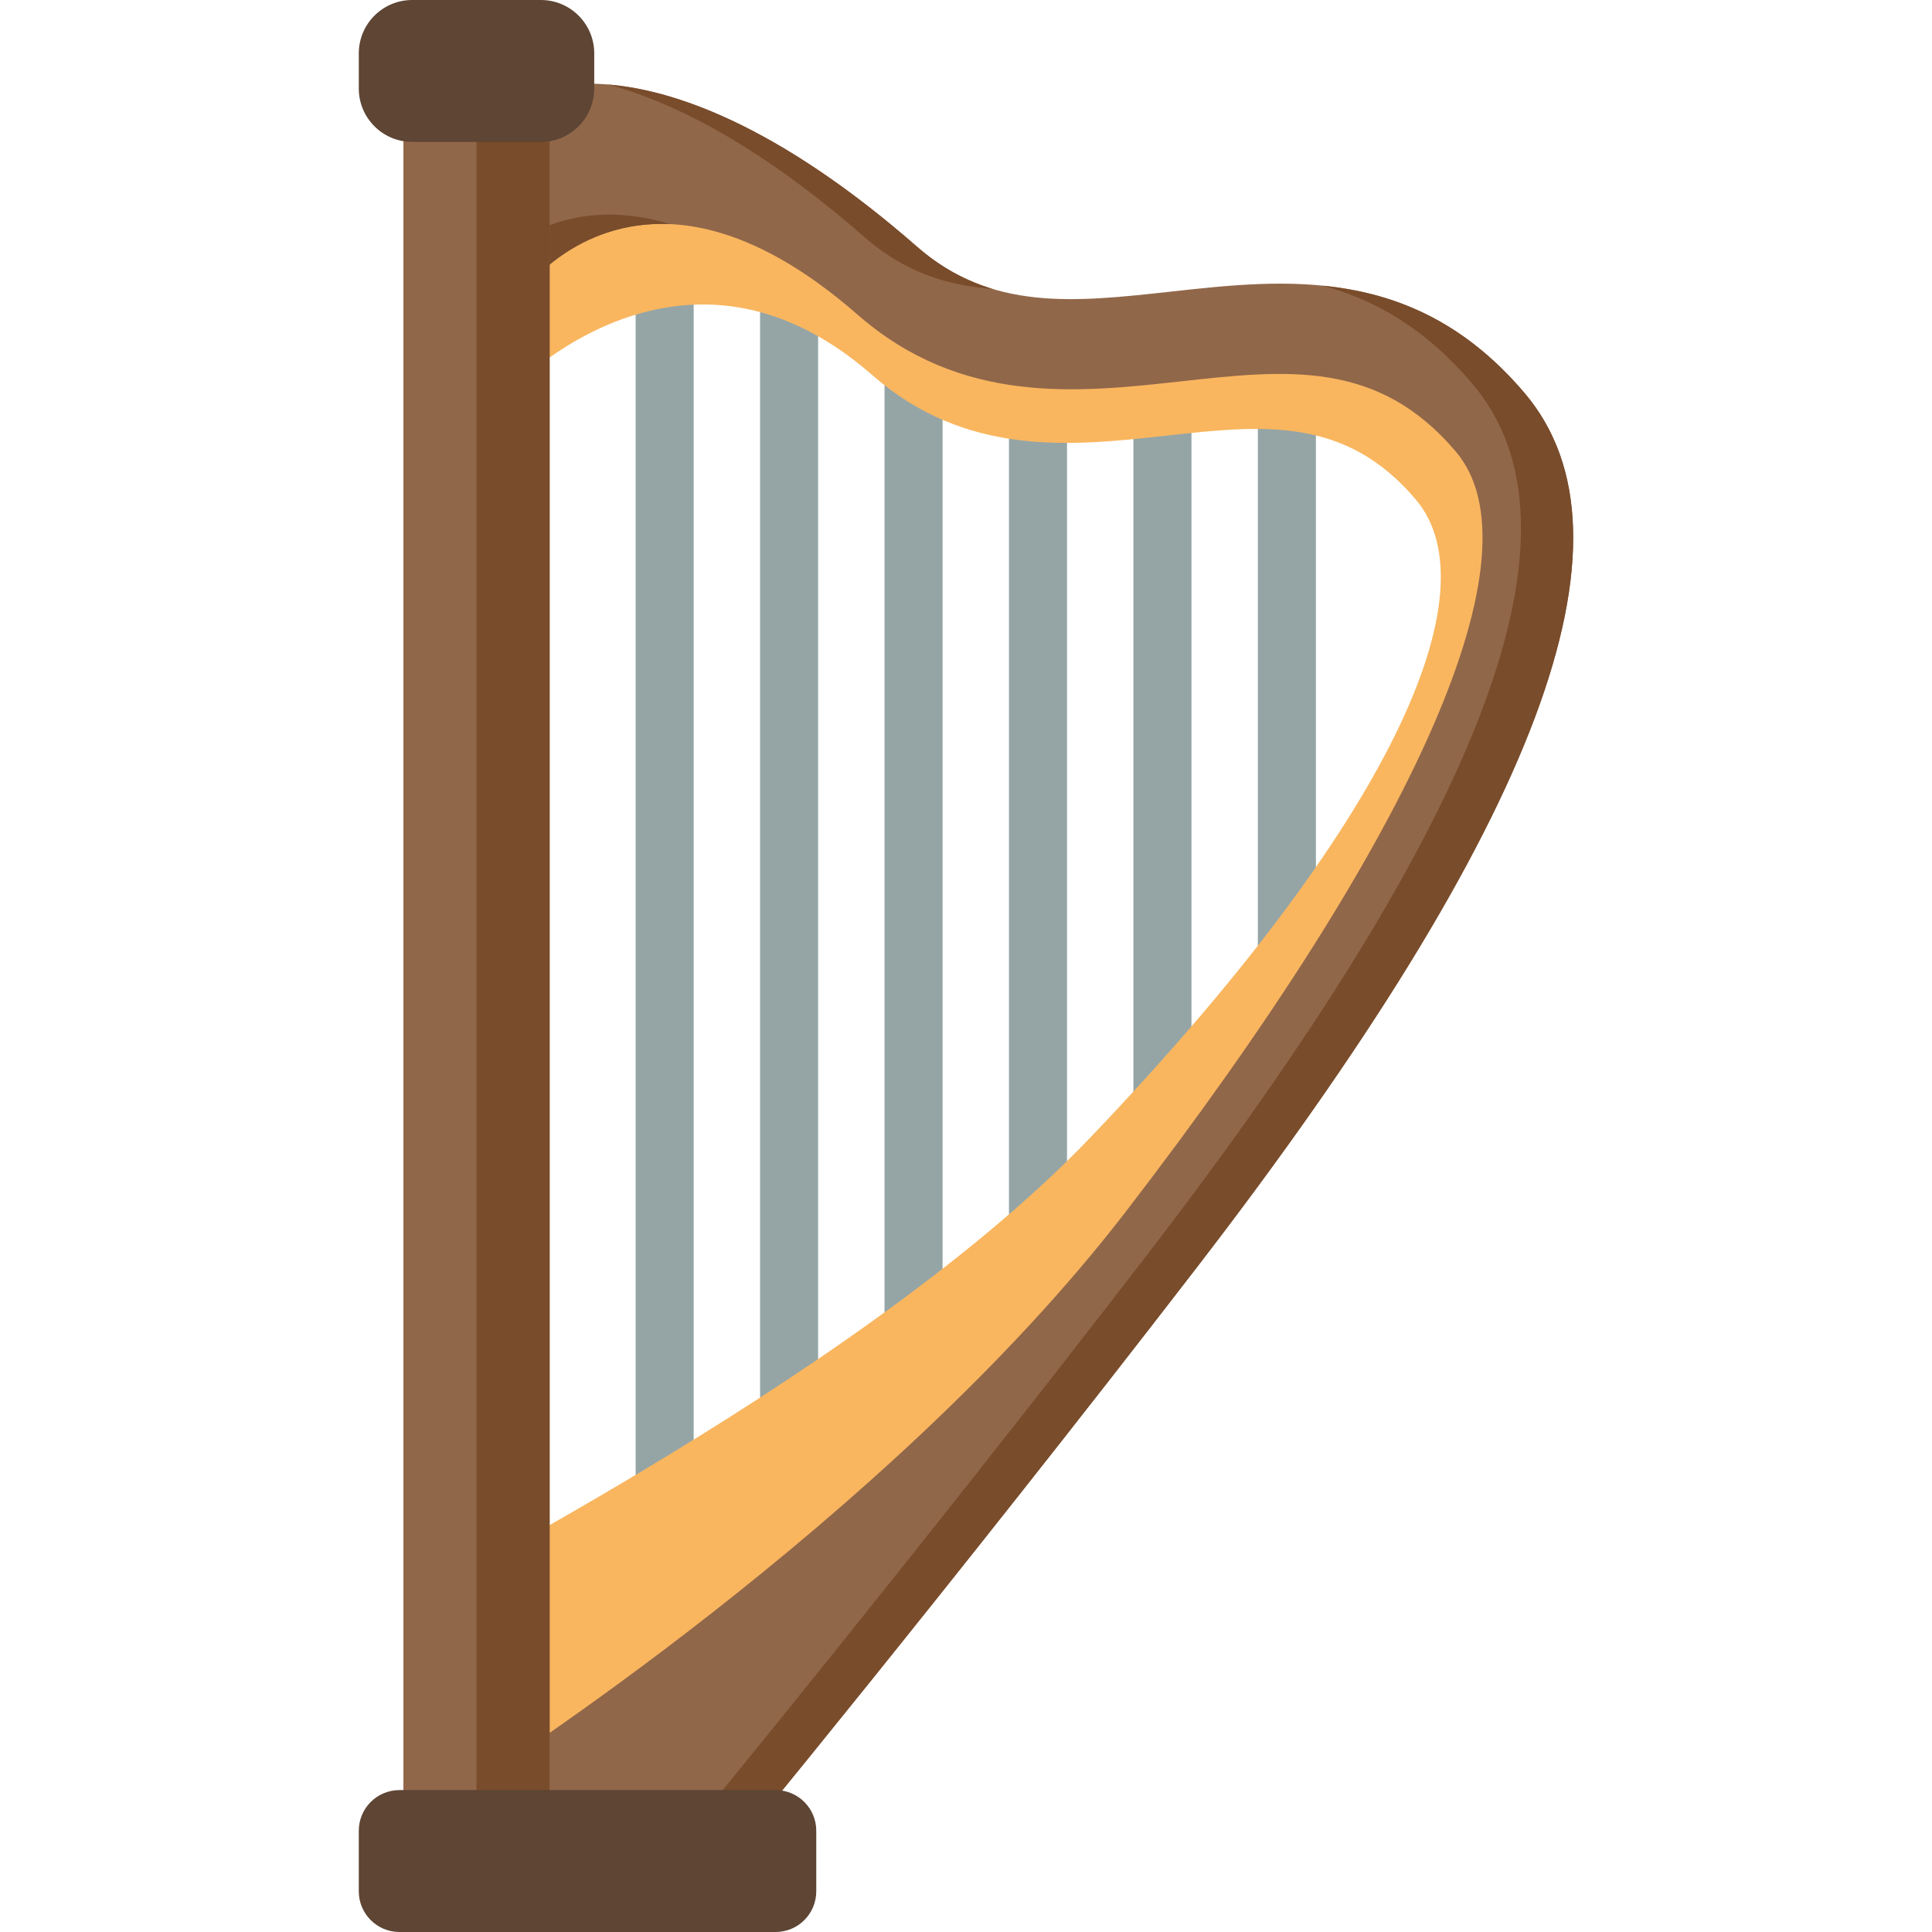 <?xml version="1.0" encoding="iso-8859-1"?>
<!-- Generator: Adobe Illustrator 18.0.0, SVG Export Plug-In . SVG Version: 6.00 Build 0)  -->
<!DOCTYPE svg PUBLIC "-//W3C//DTD SVG 1.1//EN" "http://www.w3.org/Graphics/SVG/1.1/DTD/svg11.dtd">
<svg version="1.1" id="Capa_1" xmlns="http://www.w3.org/2000/svg" xmlns:xlink="http://www.w3.org/1999/xlink" x="0px" y="0px"
	 viewBox="0 0 297 297" style="enable-background:new 0 0 297 297;" xml:space="preserve">
<g>
	<rect x="193.366" y="57.497" style="fill:#95A5A6;" width="8.925" height="101.167"/>
	<rect x="174.236" y="57.497" style="fill:#95A5A6;" width="8.925" height="132.845"/>
	<rect x="155.106" y="57.497" style="fill:#95A5A6;" width="8.925" height="150.584"/>
	<rect x="135.975" y="44.624" style="fill:#95A5A6;" width="8.925" height="185.439"/>
	<rect x="116.845" y="37.683" style="fill:#95A5A6;" width="8.925" height="211.718"/>
	<rect x="97.715" y="27.27" style="fill:#95A5A6;" width="8.925" height="247.913"/>
	<path style="fill:#F9B65F;" d="M84.492,290.389l-15.058-46.608c-14.628,5.364,61.005-30.08,98.027-68.755
		c46.692-48.777,62.06-84.203,50.194-98.227c-10.879-12.856-23.631-11.452-38.395-9.824c-14.368,1.584-30.656,3.377-45.18-9.323
		c-30.058-26.278-56.78,3.434-56.942,3.581l1.878-24.694c1.855-11.564,24.909-22.005,63.366,11.617
		c10.354,9.052,22.007,7.768,35.497,6.28c16.027-1.766,34.189-3.767,49.405,14.215c16.998,20.089,1.994,60.047-45.873,122.156
		C147.555,234.74,84.879,289.997,84.492,290.389z"/>
	<path style="fill:#91674A;" d="M110.606,286.999L73.254,274c0.421-0.427,62.984-39.94,99.732-87.637
		c45.36-58.874,63.884-101.491,50.824-116.927c-11.974-14.15-26.011-12.605-42.26-10.813c-15.815,1.743-33.742,3.717-49.729-10.261
		c-33.085-28.924-51.058-3.901-51.236-3.738l-9.372-19.5c2.041-12.729,27.417-24.22,69.746,12.787
		c11.396,9.963,24.223,8.55,39.071,6.913c17.641-1.944,37.631-4.147,54.379,15.646c18.71,22.112,2.194,66.093-50.492,134.455
		C146.652,243.278,111.033,286.568,110.606,286.999z"/>
	<g>
		<path style="fill:#794C2B;" d="M102.993,34.452c-11.905-3.645-20.462,0.231-25.416,3.916l3.007,6.256
			C80.701,44.518,88.422,33.794,102.993,34.452z"/>
		<path style="fill:#794C2B;" d="M234.408,60.469c-9.644-11.396-20.362-15.494-31.088-16.554c7.991,2.136,15.828,6.576,23.06,15.122
			c18.71,22.112,2.194,66.093-50.492,134.455c-34.044,44.175-66.709,84.116-72.426,91.02l7.145,2.487
			c0.426-0.431,36.045-43.721,73.31-92.075C236.603,126.563,253.118,82.581,234.408,60.469z"/>
		<path style="fill:#794C2B;" d="M132.93,36.48c6.111,5.343,12.635,7.412,19.659,7.932c-4.043-1.216-7.914-3.25-11.631-6.5
			c-19.741-17.259-35.792-23.967-47.511-24.923C104.108,15.833,117.372,22.878,132.93,36.48z"/>
	</g>
	<rect x="62.015" y="20.329" style="fill:#91674A;" width="22.477" height="261.796"/>
	<rect x="73.254" y="20.329" style="fill:#794C2B;" width="11.238" height="261.796"/>
	<path style="fill:#5E4534;" d="M63.365,21.816h19.778c4.533,0,8.208-3.675,8.208-8.208V8.208C91.352,3.675,87.676,0,83.143,0
		H63.365c-4.533,0-8.208,3.675-8.208,8.208v5.399C55.156,18.141,58.831,21.816,63.365,21.816z"/>
	<path style="fill:#5E4534;" d="M61.406,297h57.825c3.452,0,6.25-2.798,6.25-6.25v-9.316c0-3.452-2.798-6.25-6.25-6.25H61.406
		c-3.452,0-6.25,2.798-6.25,6.25v9.316C55.156,294.202,57.954,297,61.406,297z"/>
</g>
<g>
</g>
<g>
</g>
<g>
</g>
<g>
</g>
<g>
</g>
<g>
</g>
<g>
</g>
<g>
</g>
<g>
</g>
<g>
</g>
<g>
</g>
<g>
</g>
<g>
</g>
<g>
</g>
<g>
</g>
</svg>
